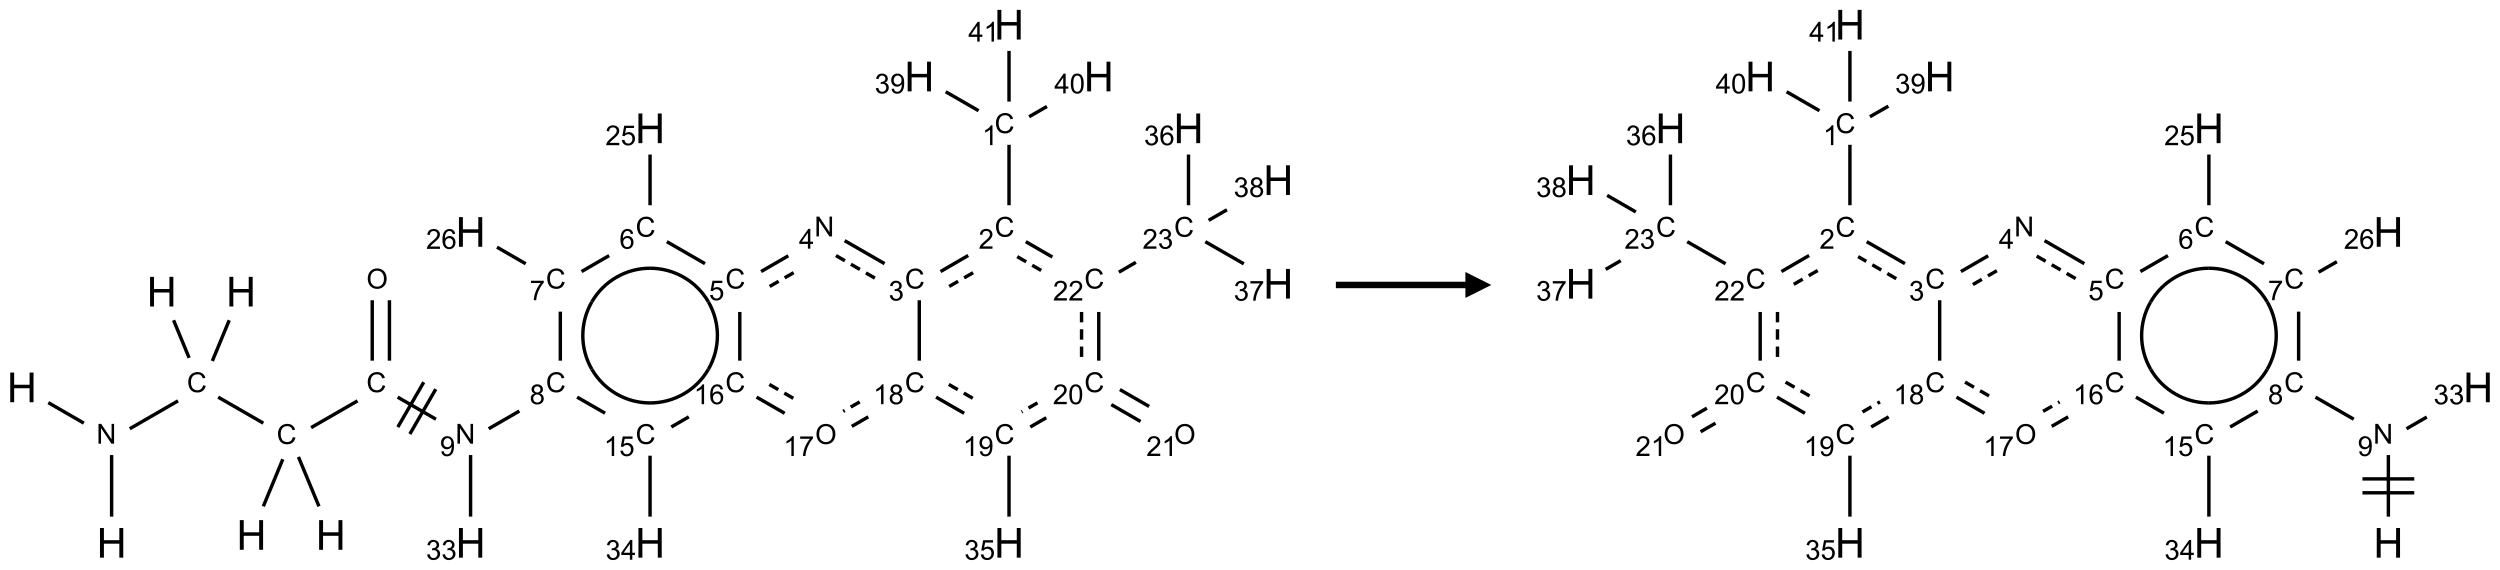 <?xml version="1.0" encoding="UTF-8"?>
<svg xmlns="http://www.w3.org/2000/svg" xmlns:xlink="http://www.w3.org/1999/xlink" width="965" height="220" viewBox="0 0 965 220">
<defs>
<g>
<g id="glyph-0-0">
<path d="M 2 0 L 2 -10 L 10 -10 L 10 0 Z M 2.25 -0.25 L 9.75 -0.25 L 9.75 -9.75 L 2.25 -9.75 Z M 2.25 -0.25 "/>
</g>
<g id="glyph-0-1">
<path d="M 1.281 0 L 1.281 -11.453 L 2.797 -11.453 L 2.797 -6.75 L 8.75 -6.75 L 8.75 -11.453 L 10.266 -11.453 L 10.266 0 L 8.75 0 L 8.75 -5.398 L 2.797 -5.398 L 2.797 0 Z M 1.281 0 "/>
</g>
<g id="glyph-1-0">
<path d="M 1.332 0 L 1.332 -6.668 L 6.668 -6.668 L 6.668 0 Z M 1.5 -0.168 L 6.5 -0.168 L 6.5 -6.5 L 1.5 -6.5 Z M 1.5 -0.168 "/>
</g>
<g id="glyph-1-1">
<path d="M 0.812 0 L 0.812 -7.637 L 1.848 -7.637 L 5.859 -1.641 L 5.859 -7.637 L 6.828 -7.637 L 6.828 0 L 5.793 0 L 1.781 -6 L 1.781 0 Z M 0.812 0 "/>
</g>
<g id="glyph-1-2">
<path d="M 6.27 -2.676 L 7.281 -2.422 C 7.07 -1.594 6.688 -0.961 6.137 -0.523 C 5.586 -0.086 4.914 0.129 4.121 0.129 C 3.297 0.129 2.629 -0.039 2.113 -0.371 C 1.598 -0.707 1.203 -1.191 0.934 -1.828 C 0.664 -2.465 0.531 -3.145 0.531 -3.875 C 0.531 -4.672 0.684 -5.363 0.988 -5.957 C 1.293 -6.547 1.723 -6.996 2.285 -7.305 C 2.844 -7.613 3.461 -7.766 4.137 -7.766 C 4.898 -7.766 5.543 -7.57 6.062 -7.184 C 6.582 -6.793 6.945 -6.246 7.152 -5.543 L 6.156 -5.309 C 5.98 -5.863 5.723 -6.266 5.387 -6.52 C 5.051 -6.773 4.625 -6.902 4.113 -6.902 C 3.527 -6.902 3.039 -6.762 2.645 -6.48 C 2.25 -6.199 1.973 -5.82 1.812 -5.348 C 1.652 -4.871 1.574 -4.383 1.574 -3.879 C 1.574 -3.23 1.668 -2.664 1.855 -2.18 C 2.047 -1.695 2.34 -1.332 2.738 -1.094 C 3.137 -0.855 3.57 -0.734 4.035 -0.734 C 4.602 -0.734 5.082 -0.898 5.473 -1.223 C 5.867 -1.551 6.133 -2.035 6.27 -2.676 Z M 6.27 -2.676 "/>
</g>
<g id="glyph-1-3">
<path d="M 0.516 -3.719 C 0.516 -4.984 0.855 -5.977 1.535 -6.695 C 2.215 -7.414 3.094 -7.77 4.172 -7.77 C 4.875 -7.77 5.512 -7.602 6.078 -7.266 C 6.645 -6.93 7.074 -6.461 7.371 -5.855 C 7.668 -5.254 7.816 -4.57 7.816 -3.809 C 7.816 -3.035 7.66 -2.34 7.348 -1.73 C 7.035 -1.117 6.594 -0.656 6.02 -0.34 C 5.449 -0.027 4.828 0.129 4.168 0.129 C 3.449 0.129 2.805 -0.043 2.238 -0.391 C 1.672 -0.738 1.246 -1.211 0.953 -1.812 C 0.66 -2.414 0.516 -3.047 0.516 -3.719 Z M 1.559 -3.703 C 1.559 -2.781 1.805 -2.059 2.301 -1.527 C 2.793 -1 3.414 -0.734 4.16 -0.734 C 4.922 -0.734 5.547 -1 6.039 -1.535 C 6.531 -2.07 6.777 -2.828 6.777 -3.812 C 6.777 -4.434 6.672 -4.977 6.461 -5.441 C 6.25 -5.902 5.945 -6.262 5.539 -6.52 C 5.133 -6.773 4.68 -6.902 4.176 -6.902 C 3.461 -6.902 2.848 -6.656 2.332 -6.164 C 1.816 -5.672 1.559 -4.852 1.559 -3.703 Z M 1.559 -3.703 "/>
</g>
<g id="glyph-1-4">
<path d="M 0.582 -1.766 L 1.484 -1.848 C 1.562 -1.426 1.707 -1.117 1.922 -0.926 C 2.137 -0.734 2.414 -0.641 2.75 -0.641 C 3.039 -0.641 3.289 -0.707 3.508 -0.84 C 3.727 -0.973 3.902 -1.148 4.043 -1.367 C 4.18 -1.586 4.297 -1.887 4.391 -2.262 C 4.484 -2.637 4.531 -3.016 4.531 -3.406 C 4.531 -3.449 4.531 -3.512 4.527 -3.594 C 4.34 -3.297 4.082 -3.055 3.758 -2.867 C 3.434 -2.68 3.082 -2.59 2.703 -2.59 C 2.07 -2.59 1.535 -2.816 1.098 -3.277 C 0.66 -3.734 0.441 -4.34 0.441 -5.09 C 0.441 -5.863 0.672 -6.484 1.129 -6.957 C 1.586 -7.43 2.156 -7.668 2.844 -7.668 C 3.34 -7.668 3.793 -7.531 4.207 -7.266 C 4.617 -7 4.93 -6.617 5.145 -6.121 C 5.355 -5.629 5.465 -4.91 5.465 -3.973 C 5.465 -2.996 5.359 -2.223 5.145 -1.645 C 4.934 -1.066 4.617 -0.625 4.199 -0.324 C 3.781 -0.02 3.293 0.129 2.73 0.129 C 2.133 0.129 1.645 -0.035 1.266 -0.367 C 0.887 -0.699 0.66 -1.164 0.582 -1.766 Z M 4.422 -5.137 C 4.422 -5.676 4.277 -6.102 3.992 -6.418 C 3.707 -6.734 3.359 -6.891 2.957 -6.891 C 2.543 -6.891 2.18 -6.719 1.871 -6.379 C 1.562 -6.039 1.406 -5.598 1.406 -5.059 C 1.406 -4.57 1.555 -4.176 1.848 -3.871 C 2.141 -3.566 2.5 -3.418 2.934 -3.418 C 3.367 -3.418 3.723 -3.57 4.004 -3.871 C 4.281 -4.176 4.422 -4.598 4.422 -5.137 Z M 4.422 -5.137 "/>
</g>
<g id="glyph-1-5">
<path d="M 1.887 -4.141 C 1.496 -4.281 1.207 -4.484 1.02 -4.75 C 0.832 -5.016 0.738 -5.328 0.738 -5.699 C 0.738 -6.254 0.938 -6.719 1.34 -7.098 C 1.738 -7.477 2.27 -7.668 2.934 -7.668 C 3.598 -7.668 4.137 -7.473 4.543 -7.086 C 4.949 -6.699 5.152 -6.227 5.152 -5.672 C 5.152 -5.316 5.059 -5.008 4.871 -4.746 C 4.688 -4.484 4.406 -4.281 4.027 -4.141 C 4.496 -3.988 4.852 -3.742 5.098 -3.402 C 5.34 -3.062 5.465 -2.656 5.465 -2.184 C 5.465 -1.531 5.234 -0.98 4.77 -0.535 C 4.309 -0.09 3.703 0.129 2.949 0.129 C 2.195 0.129 1.586 -0.094 1.125 -0.539 C 0.664 -0.984 0.434 -1.543 0.434 -2.207 C 0.434 -2.703 0.559 -3.121 0.809 -3.457 C 1.062 -3.793 1.422 -4.02 1.887 -4.141 Z M 1.699 -5.73 C 1.699 -5.367 1.812 -5.074 2.047 -4.844 C 2.281 -4.613 2.582 -4.5 2.953 -4.5 C 3.312 -4.5 3.609 -4.613 3.84 -4.84 C 4.07 -5.066 4.188 -5.348 4.188 -5.676 C 4.188 -6.02 4.07 -6.309 3.832 -6.543 C 3.594 -6.777 3.297 -6.895 2.941 -6.895 C 2.586 -6.895 2.289 -6.781 2.051 -6.551 C 1.816 -6.324 1.699 -6.047 1.699 -5.73 Z M 1.395 -2.203 C 1.395 -1.938 1.461 -1.676 1.586 -1.426 C 1.711 -1.176 1.902 -0.984 2.152 -0.848 C 2.402 -0.711 2.672 -0.641 2.957 -0.641 C 3.406 -0.641 3.777 -0.785 4.066 -1.074 C 4.359 -1.363 4.504 -1.727 4.504 -2.172 C 4.504 -2.625 4.355 -2.996 4.055 -3.293 C 3.754 -3.586 3.379 -3.734 2.926 -3.734 C 2.484 -3.734 2.121 -3.59 1.832 -3.297 C 1.543 -3.004 1.395 -2.641 1.395 -2.203 Z M 1.395 -2.203 "/>
</g>
<g id="glyph-1-6">
<path d="M 0.504 -6.637 L 0.504 -7.535 L 5.449 -7.535 L 5.449 -6.809 C 4.961 -6.289 4.48 -5.602 4.004 -4.746 C 3.527 -3.887 3.156 -3.004 2.895 -2.098 C 2.707 -1.461 2.59 -0.762 2.535 0 L 1.574 0 C 1.582 -0.602 1.703 -1.328 1.926 -2.176 C 2.152 -3.027 2.477 -3.848 2.898 -4.637 C 3.32 -5.426 3.77 -6.094 4.246 -6.637 Z M 0.504 -6.637 "/>
</g>
<g id="glyph-1-7">
<path d="M 5.371 -0.902 L 5.371 0 L 0.324 0 C 0.316 -0.227 0.352 -0.441 0.434 -0.652 C 0.562 -0.996 0.766 -1.332 1.051 -1.668 C 1.332 -2 1.742 -2.387 2.277 -2.824 C 3.105 -3.504 3.668 -4.043 3.957 -4.441 C 4.25 -4.84 4.395 -5.215 4.395 -5.566 C 4.395 -5.938 4.262 -6.254 3.996 -6.508 C 3.73 -6.762 3.387 -6.891 2.957 -6.891 C 2.508 -6.891 2.145 -6.754 1.875 -6.484 C 1.605 -6.215 1.469 -5.84 1.465 -5.359 L 0.5 -5.457 C 0.566 -6.176 0.812 -6.727 1.246 -7.102 C 1.676 -7.477 2.254 -7.668 2.98 -7.668 C 3.711 -7.668 4.293 -7.465 4.719 -7.059 C 5.145 -6.652 5.359 -6.148 5.359 -5.547 C 5.359 -5.242 5.297 -4.941 5.172 -4.645 C 5.047 -4.352 4.84 -4.039 4.551 -3.715 C 4.262 -3.387 3.777 -2.938 3.105 -2.371 C 2.543 -1.898 2.18 -1.578 2.02 -1.41 C 1.859 -1.242 1.73 -1.07 1.625 -0.902 Z M 5.371 -0.902 "/>
</g>
<g id="glyph-1-8">
<path d="M 5.309 -5.766 L 4.375 -5.691 C 4.293 -6.059 4.172 -6.328 4.02 -6.496 C 3.766 -6.762 3.453 -6.895 3.082 -6.895 C 2.785 -6.895 2.523 -6.812 2.297 -6.645 C 2 -6.43 1.77 -6.117 1.598 -5.703 C 1.43 -5.289 1.34 -4.703 1.332 -3.938 C 1.559 -4.281 1.836 -4.535 2.16 -4.703 C 2.488 -4.871 2.828 -4.953 3.188 -4.953 C 3.812 -4.953 4.344 -4.723 4.785 -4.262 C 5.223 -3.801 5.441 -3.207 5.441 -2.48 C 5.441 -2 5.34 -1.555 5.133 -1.145 C 4.926 -0.73 4.641 -0.418 4.281 -0.199 C 3.922 0.02 3.512 0.129 3.051 0.129 C 2.27 0.129 1.633 -0.156 1.141 -0.73 C 0.648 -1.305 0.402 -2.254 0.402 -3.574 C 0.402 -5.051 0.672 -6.121 1.219 -6.793 C 1.695 -7.375 2.336 -7.668 3.141 -7.668 C 3.742 -7.668 4.234 -7.5 4.617 -7.16 C 5 -6.824 5.23 -6.359 5.309 -5.766 Z M 1.48 -2.473 C 1.48 -2.152 1.547 -1.844 1.684 -1.547 C 1.82 -1.25 2.016 -1.027 2.262 -0.871 C 2.508 -0.719 2.766 -0.641 3.035 -0.641 C 3.434 -0.641 3.773 -0.801 4.059 -1.121 C 4.344 -1.441 4.484 -1.875 4.484 -2.422 C 4.484 -2.949 4.344 -3.367 4.062 -3.668 C 3.781 -3.973 3.426 -4.125 3 -4.125 C 2.578 -4.125 2.219 -3.973 1.922 -3.668 C 1.625 -3.363 1.48 -2.969 1.48 -2.473 Z M 1.48 -2.473 "/>
</g>
<g id="glyph-1-9">
<path d="M 0.441 -2 L 1.426 -2.082 C 1.5 -1.605 1.668 -1.242 1.934 -1.004 C 2.199 -0.762 2.52 -0.641 2.895 -0.641 C 3.348 -0.641 3.73 -0.812 4.043 -1.152 C 4.355 -1.492 4.512 -1.941 4.512 -2.504 C 4.512 -3.039 4.359 -3.461 4.059 -3.77 C 3.758 -4.078 3.367 -4.234 2.879 -4.234 C 2.578 -4.234 2.305 -4.164 2.062 -4.027 C 1.82 -3.891 1.629 -3.715 1.488 -3.496 L 0.609 -3.609 L 1.348 -7.531 L 5.145 -7.531 L 5.145 -6.637 L 2.098 -6.637 L 1.688 -4.582 C 2.145 -4.902 2.625 -5.062 3.129 -5.062 C 3.797 -5.062 4.359 -4.832 4.816 -4.371 C 5.277 -3.91 5.504 -3.312 5.504 -2.59 C 5.504 -1.898 5.305 -1.301 4.902 -0.797 C 4.41 -0.18 3.742 0.129 2.895 0.129 C 2.199 0.129 1.633 -0.062 1.195 -0.453 C 0.758 -0.844 0.504 -1.359 0.441 -2 Z M 0.441 -2 "/>
</g>
<g id="glyph-1-10">
<path d="M 3.449 0 L 3.449 -1.828 L 0.137 -1.828 L 0.137 -2.688 L 3.621 -7.637 L 4.387 -7.637 L 4.387 -2.688 L 5.418 -2.688 L 5.418 -1.828 L 4.387 -1.828 L 4.387 0 Z M 3.449 -2.688 L 3.449 -6.129 L 1.059 -2.688 Z M 3.449 -2.688 "/>
</g>
<g id="glyph-1-11">
<path d="M 0.449 -2.016 L 1.387 -2.141 C 1.492 -1.609 1.676 -1.227 1.934 -0.992 C 2.191 -0.758 2.508 -0.641 2.879 -0.641 C 3.32 -0.641 3.695 -0.793 3.996 -1.098 C 4.301 -1.402 4.453 -1.781 4.453 -2.234 C 4.453 -2.664 4.312 -3.02 4.031 -3.301 C 3.75 -3.578 3.391 -3.719 2.957 -3.719 C 2.781 -3.719 2.562 -3.684 2.297 -3.613 L 2.402 -4.438 C 2.465 -4.43 2.516 -4.426 2.551 -4.426 C 2.949 -4.426 3.312 -4.531 3.629 -4.738 C 3.949 -4.949 4.109 -5.27 4.109 -5.703 C 4.109 -6.047 3.992 -6.332 3.762 -6.559 C 3.527 -6.785 3.227 -6.895 2.859 -6.895 C 2.496 -6.895 2.191 -6.781 1.949 -6.551 C 1.707 -6.324 1.547 -5.98 1.48 -5.52 L 0.543 -5.688 C 0.656 -6.316 0.918 -6.805 1.324 -7.148 C 1.73 -7.492 2.234 -7.668 2.84 -7.668 C 3.254 -7.668 3.641 -7.578 3.988 -7.398 C 4.34 -7.219 4.609 -6.977 4.793 -6.668 C 4.98 -6.359 5.074 -6.031 5.074 -5.684 C 5.074 -5.352 4.984 -5.051 4.809 -4.781 C 4.629 -4.512 4.367 -4.297 4.02 -4.137 C 4.473 -4.031 4.824 -3.816 5.074 -3.488 C 5.324 -3.16 5.449 -2.75 5.449 -2.254 C 5.449 -1.59 5.203 -1.023 4.719 -0.559 C 4.234 -0.098 3.617 0.137 2.875 0.137 C 2.203 0.137 1.648 -0.062 1.207 -0.465 C 0.762 -0.863 0.512 -1.379 0.449 -2.016 Z M 0.449 -2.016 "/>
</g>
<g id="glyph-1-12">
<path d="M 3.973 0 L 3.035 0 L 3.035 -5.973 C 2.809 -5.758 2.516 -5.543 2.148 -5.328 C 1.781 -5.113 1.453 -4.953 1.16 -4.844 L 1.16 -5.75 C 1.684 -5.996 2.145 -6.297 2.535 -6.645 C 2.93 -6.996 3.207 -7.336 3.371 -7.668 L 3.973 -7.668 Z M 3.973 0 "/>
</g>
<g id="glyph-1-13">
<path d="M 0.441 -3.766 C 0.441 -4.668 0.535 -5.395 0.723 -5.945 C 0.906 -6.496 1.184 -6.922 1.551 -7.219 C 1.918 -7.516 2.375 -7.668 2.934 -7.668 C 3.344 -7.668 3.703 -7.586 4.012 -7.418 C 4.32 -7.254 4.574 -7.016 4.777 -6.707 C 4.977 -6.395 5.137 -6.016 5.25 -5.57 C 5.363 -5.125 5.422 -4.523 5.422 -3.766 C 5.422 -2.871 5.328 -2.148 5.145 -1.598 C 4.961 -1.047 4.688 -0.621 4.32 -0.32 C 3.953 -0.02 3.492 0.129 2.934 0.129 C 2.195 0.129 1.617 -0.133 1.199 -0.66 C 0.695 -1.297 0.441 -2.332 0.441 -3.766 Z M 1.406 -3.766 C 1.406 -2.512 1.555 -1.68 1.848 -1.262 C 2.141 -0.848 2.5 -0.641 2.934 -0.641 C 3.363 -0.641 3.727 -0.848 4.02 -1.266 C 4.312 -1.684 4.457 -2.516 4.457 -3.766 C 4.457 -5.023 4.312 -5.859 4.02 -6.27 C 3.727 -6.684 3.359 -6.891 2.922 -6.891 C 2.492 -6.891 2.148 -6.707 1.891 -6.344 C 1.566 -5.879 1.406 -5.02 1.406 -3.766 Z M 1.406 -3.766 "/>
</g>
</g>
</defs>
<path fill="none" stroke-width="0.033" stroke-linecap="butt" stroke-linejoin="miter" stroke="rgb(0%, 0%, 0%)" stroke-opacity="1" stroke-miterlimit="10" d="M 0.866 4.747 L 0.866 4.153 " transform="matrix(40, 0, 0, 40, 8.443, 9.535)"/>
<path fill="none" stroke-width="0.033" stroke-linecap="butt" stroke-linejoin="miter" stroke="rgb(0%, 0%, 0%)" stroke-opacity="1" stroke-miterlimit="10" d="M 0.598 3.845 L 0.255 3.647 " transform="matrix(40, 0, 0, 40, 8.443, 9.535)"/>
<path fill="none" stroke-width="0.033" stroke-linecap="butt" stroke-linejoin="miter" stroke="rgb(0%, 0%, 0%)" stroke-opacity="1" stroke-miterlimit="10" d="M 1.041 3.899 L 1.507 3.63 " transform="matrix(40, 0, 0, 40, 8.443, 9.535)"/>
<path fill="none" stroke-width="0.033" stroke-linecap="butt" stroke-linejoin="miter" stroke="rgb(0%, 0%, 0%)" stroke-opacity="1" stroke-miterlimit="10" d="M 1.838 3.245 L 2.001 2.852 " transform="matrix(40, 0, 0, 40, 8.443, 9.535)"/>
<path fill="none" stroke-width="0.033" stroke-linecap="butt" stroke-linejoin="miter" stroke="rgb(0%, 0%, 0%)" stroke-opacity="1" stroke-miterlimit="10" d="M 1.614 3.215 L 1.464 2.852 " transform="matrix(40, 0, 0, 40, 8.443, 9.535)"/>
<path fill="none" stroke-width="0.033" stroke-linecap="butt" stroke-linejoin="miter" stroke="rgb(0%, 0%, 0%)" stroke-opacity="1" stroke-miterlimit="10" d="M 1.894 3.594 L 2.33 3.845 " transform="matrix(40, 0, 0, 40, 8.443, 9.535)"/>
<path fill="none" stroke-width="0.033" stroke-linecap="butt" stroke-linejoin="miter" stroke="rgb(0%, 0%, 0%)" stroke-opacity="1" stroke-miterlimit="10" d="M 2.518 4.193 L 2.33 4.648 " transform="matrix(40, 0, 0, 40, 8.443, 9.535)"/>
<path fill="none" stroke-width="0.033" stroke-linecap="butt" stroke-linejoin="miter" stroke="rgb(0%, 0%, 0%)" stroke-opacity="1" stroke-miterlimit="10" d="M 2.669 4.171 L 2.867 4.648 " transform="matrix(40, 0, 0, 40, 8.443, 9.535)"/>
<path fill="none" stroke-width="0.033" stroke-linecap="butt" stroke-linejoin="miter" stroke="rgb(0%, 0%, 0%)" stroke-opacity="1" stroke-miterlimit="10" d="M 2.791 3.888 L 3.239 3.63 " transform="matrix(40, 0, 0, 40, 8.443, 9.535)"/>
<path fill="none" stroke-width="0.033" stroke-linecap="butt" stroke-linejoin="miter" stroke="rgb(0%, 0%, 0%)" stroke-opacity="1" stroke-miterlimit="10" d="M 3.547 3.242 L 3.547 2.659 " transform="matrix(40, 0, 0, 40, 8.443, 9.535)"/>
<path fill="none" stroke-width="0.033" stroke-linecap="butt" stroke-linejoin="miter" stroke="rgb(0%, 0%, 0%)" stroke-opacity="1" stroke-miterlimit="10" d="M 3.381 3.242 L 3.381 2.659 " transform="matrix(40, 0, 0, 40, 8.443, 9.535)"/>
<path fill="none" stroke-width="0.033" stroke-linecap="butt" stroke-linejoin="miter" stroke="rgb(0%, 0%, 0%)" stroke-opacity="1" stroke-miterlimit="10" d="M 3.626 3.594 L 3.996 3.807 " transform="matrix(40, 0, 0, 40, 8.443, 9.535)"/>
<path fill="none" stroke-width="0.033" stroke-linecap="butt" stroke-linejoin="miter" stroke="rgb(0%, 0%, 0%)" stroke-opacity="1" stroke-miterlimit="10" d="M 3.744 3.95 L 3.994 3.517 " transform="matrix(40, 0, 0, 40, 8.443, 9.535)"/>
<path fill="none" stroke-width="0.033" stroke-linecap="butt" stroke-linejoin="miter" stroke="rgb(0%, 0%, 0%)" stroke-opacity="1" stroke-miterlimit="10" d="M 3.628 3.883 L 3.878 3.45 " transform="matrix(40, 0, 0, 40, 8.443, 9.535)"/>
<path fill="none" stroke-width="0.033" stroke-linecap="butt" stroke-linejoin="miter" stroke="rgb(0%, 0%, 0%)" stroke-opacity="1" stroke-miterlimit="10" d="M 4.505 3.899 L 4.801 3.728 " transform="matrix(40, 0, 0, 40, 8.443, 9.535)"/>
<path fill="none" stroke-width="0.033" stroke-linecap="butt" stroke-linejoin="miter" stroke="rgb(0%, 0%, 0%)" stroke-opacity="1" stroke-miterlimit="10" d="M 5.196 3.242 L 5.196 2.769 " transform="matrix(40, 0, 0, 40, 8.443, 9.535)"/>
<path fill="none" stroke-width="0.033" stroke-linecap="butt" stroke-linejoin="miter" stroke="rgb(0%, 0%, 0%)" stroke-opacity="1" stroke-miterlimit="10" d="M 4.862 2.307 L 4.585 2.147 " transform="matrix(40, 0, 0, 40, 8.443, 9.535)"/>
<path fill="none" stroke-width="0.033" stroke-linecap="butt" stroke-linejoin="miter" stroke="rgb(0%, 0%, 0%)" stroke-opacity="1" stroke-miterlimit="10" d="M 5.401 2.382 L 5.667 2.228 " transform="matrix(40, 0, 0, 40, 8.443, 9.535)"/>
<path fill="none" stroke-width="0.033" stroke-linecap="butt" stroke-linejoin="miter" stroke="rgb(0%, 0%, 0%)" stroke-opacity="1" stroke-miterlimit="10" d="M 6.062 1.742 L 6.062 1.253 " transform="matrix(40, 0, 0, 40, 8.443, 9.535)"/>
<path fill="none" stroke-width="0.033" stroke-linecap="butt" stroke-linejoin="miter" stroke="rgb(0%, 0%, 0%)" stroke-opacity="1" stroke-miterlimit="10" d="M 6.224 2.094 L 6.592 2.306 " transform="matrix(40, 0, 0, 40, 8.443, 9.535)"/>
<path fill="none" stroke-width="0.033" stroke-linecap="butt" stroke-linejoin="miter" stroke="rgb(0%, 0%, 0%)" stroke-opacity="1" stroke-miterlimit="10" d="M 7.133 2.382 L 7.396 2.23 " transform="matrix(40, 0, 0, 40, 8.443, 9.535)"/>
<path fill="none" stroke-width="0.033" stroke-linecap="butt" stroke-linejoin="miter" stroke="rgb(0%, 0%, 0%)" stroke-opacity="1" stroke-dasharray="0.1 0.067" stroke-dashoffset="0.167" stroke-miterlimit="10" d="M 7.216 2.526 L 7.48 2.374 " transform="matrix(40, 0, 0, 40, 8.443, 9.535)"/>
<path fill="none" stroke-width="0.033" stroke-linecap="butt" stroke-linejoin="miter" stroke="rgb(0%, 0%, 0%)" stroke-opacity="1" stroke-miterlimit="10" d="M 7.94 2.084 L 8.325 2.306 " transform="matrix(40, 0, 0, 40, 8.443, 9.535)"/>
<path fill="none" stroke-width="0.033" stroke-linecap="butt" stroke-linejoin="miter" stroke="rgb(0%, 0%, 0%)" stroke-opacity="1" stroke-dasharray="0.1 0.067" stroke-dashoffset="0.167" stroke-miterlimit="10" d="M 7.856 2.228 L 8.241 2.451 " transform="matrix(40, 0, 0, 40, 8.443, 9.535)"/>
<path fill="none" stroke-width="0.033" stroke-linecap="butt" stroke-linejoin="miter" stroke="rgb(0%, 0%, 0%)" stroke-opacity="1" stroke-miterlimit="10" d="M 8.865 2.382 L 9.132 2.227 " transform="matrix(40, 0, 0, 40, 8.443, 9.535)"/>
<path fill="none" stroke-width="0.033" stroke-linecap="butt" stroke-linejoin="miter" stroke="rgb(0%, 0%, 0%)" stroke-opacity="1" stroke-dasharray="0.1 0.067" stroke-dashoffset="0.167" stroke-miterlimit="10" d="M 8.948 2.526 L 9.216 2.372 " transform="matrix(40, 0, 0, 40, 8.443, 9.535)"/>
<path fill="none" stroke-width="0.033" stroke-linecap="butt" stroke-linejoin="miter" stroke="rgb(0%, 0%, 0%)" stroke-opacity="1" stroke-miterlimit="10" d="M 9.526 1.742 L 9.526 1.159 " transform="matrix(40, 0, 0, 40, 8.443, 9.535)"/>
<path fill="none" stroke-width="0.033" stroke-linecap="butt" stroke-linejoin="miter" stroke="rgb(0%, 0%, 0%)" stroke-opacity="1" stroke-miterlimit="10" d="M 9.232 0.83 L 8.915 0.647 " transform="matrix(40, 0, 0, 40, 8.443, 9.535)"/>
<path fill="none" stroke-width="0.033" stroke-linecap="butt" stroke-linejoin="miter" stroke="rgb(0%, 0%, 0%)" stroke-opacity="1" stroke-miterlimit="10" d="M 9.72 0.888 L 9.892 0.789 " transform="matrix(40, 0, 0, 40, 8.443, 9.535)"/>
<path fill="none" stroke-width="0.033" stroke-linecap="butt" stroke-linejoin="miter" stroke="rgb(0%, 0%, 0%)" stroke-opacity="1" stroke-miterlimit="10" d="M 9.526 0.742 L 9.526 0.253 " transform="matrix(40, 0, 0, 40, 8.443, 9.535)"/>
<path fill="none" stroke-width="0.033" stroke-linecap="butt" stroke-linejoin="miter" stroke="rgb(0%, 0%, 0%)" stroke-opacity="1" stroke-miterlimit="10" d="M 9.688 2.094 L 9.944 2.242 " transform="matrix(40, 0, 0, 40, 8.443, 9.535)"/>
<path fill="none" stroke-width="0.033" stroke-linecap="butt" stroke-linejoin="miter" stroke="rgb(0%, 0%, 0%)" stroke-opacity="1" stroke-dasharray="0.1 0.067" stroke-dashoffset="0.167" stroke-miterlimit="10" d="M 9.605 2.238 L 9.861 2.386 " transform="matrix(40, 0, 0, 40, 8.443, 9.535)"/>
<path fill="none" stroke-width="0.033" stroke-linecap="butt" stroke-linejoin="miter" stroke="rgb(0%, 0%, 0%)" stroke-opacity="1" stroke-miterlimit="10" d="M 10.586 2.388 L 10.75 2.293 " transform="matrix(40, 0, 0, 40, 8.443, 9.535)"/>
<path fill="none" stroke-width="0.033" stroke-linecap="butt" stroke-linejoin="miter" stroke="rgb(0%, 0%, 0%)" stroke-opacity="1" stroke-miterlimit="10" d="M 11.258 1.742 L 11.258 1.253 " transform="matrix(40, 0, 0, 40, 8.443, 9.535)"/>
<path fill="none" stroke-width="0.033" stroke-linecap="butt" stroke-linejoin="miter" stroke="rgb(0%, 0%, 0%)" stroke-opacity="1" stroke-miterlimit="10" d="M 11.42 2.094 L 11.792 2.308 " transform="matrix(40, 0, 0, 40, 8.443, 9.535)"/>
<path fill="none" stroke-width="0.033" stroke-linecap="butt" stroke-linejoin="miter" stroke="rgb(0%, 0%, 0%)" stroke-opacity="1" stroke-miterlimit="10" d="M 11.452 1.888 L 11.629 1.786 " transform="matrix(40, 0, 0, 40, 8.443, 9.535)"/>
<path fill="none" stroke-width="0.033" stroke-linecap="butt" stroke-linejoin="miter" stroke="rgb(0%, 0%, 0%)" stroke-opacity="1" stroke-miterlimit="10" d="M 10.392 2.772 L 10.392 3.242 " transform="matrix(40, 0, 0, 40, 8.443, 9.535)"/>
<path fill="none" stroke-width="0.033" stroke-linecap="butt" stroke-linejoin="miter" stroke="rgb(0%, 0%, 0%)" stroke-opacity="1" stroke-dasharray="0.1 0.067" stroke-dashoffset="0.167" stroke-miterlimit="10" d="M 10.226 2.772 L 10.226 3.242 " transform="matrix(40, 0, 0, 40, 8.443, 9.535)"/>
<path fill="none" stroke-width="0.033" stroke-linecap="butt" stroke-linejoin="miter" stroke="rgb(0%, 0%, 0%)" stroke-opacity="1" stroke-miterlimit="10" d="M 10.513 3.666 L 10.795 3.829 " transform="matrix(40, 0, 0, 40, 8.443, 9.535)"/>
<path fill="none" stroke-width="0.033" stroke-linecap="butt" stroke-linejoin="miter" stroke="rgb(0%, 0%, 0%)" stroke-opacity="1" stroke-miterlimit="10" d="M 10.596 3.521 L 10.878 3.684 " transform="matrix(40, 0, 0, 40, 8.443, 9.535)"/>
<path fill="none" stroke-width="0.033" stroke-linecap="butt" stroke-linejoin="miter" stroke="rgb(0%, 0%, 0%)" stroke-opacity="1" stroke-miterlimit="10" d="M 9.885 3.793 L 9.731 3.882 " transform="matrix(40, 0, 0, 40, 8.443, 9.535)"/>
<path fill="none" stroke-width="0.033" stroke-linecap="butt" stroke-linejoin="miter" stroke="rgb(0%, 0%, 0%)" stroke-opacity="1" stroke-dasharray="0.1 0.067" stroke-dashoffset="0.167" stroke-miterlimit="10" d="M 9.801 3.649 L 9.648 3.737 " transform="matrix(40, 0, 0, 40, 8.443, 9.535)"/>
<path fill="none" stroke-width="0.033" stroke-linecap="butt" stroke-linejoin="miter" stroke="rgb(0%, 0%, 0%)" stroke-opacity="1" stroke-miterlimit="10" d="M 9.526 4.159 L 9.526 4.747 " transform="matrix(40, 0, 0, 40, 8.443, 9.535)"/>
<path fill="none" stroke-width="0.033" stroke-linecap="butt" stroke-linejoin="miter" stroke="rgb(0%, 0%, 0%)" stroke-opacity="1" stroke-miterlimit="10" d="M 9.093 3.75 L 8.822 3.594 " transform="matrix(40, 0, 0, 40, 8.443, 9.535)"/>
<path fill="none" stroke-width="0.033" stroke-linecap="butt" stroke-linejoin="miter" stroke="rgb(0%, 0%, 0%)" stroke-opacity="1" stroke-dasharray="0.1 0.067" stroke-dashoffset="0.167" stroke-miterlimit="10" d="M 9.176 3.605 L 8.906 3.449 " transform="matrix(40, 0, 0, 40, 8.443, 9.535)"/>
<path fill="none" stroke-width="0.033" stroke-linecap="butt" stroke-linejoin="miter" stroke="rgb(0%, 0%, 0%)" stroke-opacity="1" stroke-miterlimit="10" d="M 8.66 3.242 L 8.66 2.659 " transform="matrix(40, 0, 0, 40, 8.443, 9.535)"/>
<path fill="none" stroke-width="0.033" stroke-linecap="butt" stroke-linejoin="miter" stroke="rgb(0%, 0%, 0%)" stroke-opacity="1" stroke-miterlimit="10" d="M 8.168 3.784 L 8.009 3.876 " transform="matrix(40, 0, 0, 40, 8.443, 9.535)"/>
<path fill="none" stroke-width="0.033" stroke-linecap="butt" stroke-linejoin="miter" stroke="rgb(0%, 0%, 0%)" stroke-opacity="1" stroke-dasharray="0.1 0.067" stroke-dashoffset="0.167" stroke-miterlimit="10" d="M 8.085 3.64 L 7.926 3.731 " transform="matrix(40, 0, 0, 40, 8.443, 9.535)"/>
<path fill="none" stroke-width="0.033" stroke-linecap="butt" stroke-linejoin="miter" stroke="rgb(0%, 0%, 0%)" stroke-opacity="1" stroke-miterlimit="10" d="M 7.361 3.75 L 7.09 3.594 " transform="matrix(40, 0, 0, 40, 8.443, 9.535)"/>
<path fill="none" stroke-width="0.033" stroke-linecap="butt" stroke-linejoin="miter" stroke="rgb(0%, 0%, 0%)" stroke-opacity="1" stroke-dasharray="0.1 0.067" stroke-dashoffset="0.167" stroke-miterlimit="10" d="M 7.444 3.605 L 7.174 3.449 " transform="matrix(40, 0, 0, 40, 8.443, 9.535)"/>
<path fill="none" stroke-width="0.033" stroke-linecap="butt" stroke-linejoin="miter" stroke="rgb(0%, 0%, 0%)" stroke-opacity="1" stroke-miterlimit="10" d="M 6.928 3.242 L 6.928 2.772 " transform="matrix(40, 0, 0, 40, 8.443, 9.535)"/>
<path fill="none" stroke-width="0.033" stroke-linecap="butt" stroke-linejoin="miter" stroke="rgb(0%, 0%, 0%)" stroke-opacity="1" stroke-miterlimit="10" d="M 6.436 3.784 L 6.267 3.882 " transform="matrix(40, 0, 0, 40, 8.443, 9.535)"/>
<path fill="none" stroke-width="0.033" stroke-linecap="butt" stroke-linejoin="miter" stroke="rgb(0%, 0%, 0%)" stroke-opacity="1" stroke-miterlimit="10" d="M 5.628 3.749 L 5.358 3.594 " transform="matrix(40, 0, 0, 40, 8.443, 9.535)"/>
<path fill="none" stroke-width="0.033" stroke-linecap="butt" stroke-linejoin="miter" stroke="rgb(0%, 0%, 0%)" stroke-opacity="1" stroke-miterlimit="10" d="M 6.062 4.159 L 6.062 4.747 " transform="matrix(40, 0, 0, 40, 8.443, 9.535)"/>
<path fill="none" stroke-width="0.033" stroke-linecap="butt" stroke-linejoin="miter" stroke="rgb(0%, 0%, 0%)" stroke-opacity="1" stroke-miterlimit="10" d="M 4.33 4.153 L 4.33 4.747 " transform="matrix(40, 0, 0, 40, 8.443, 9.535)"/>
<path fill="none" stroke-width="0.033" stroke-linecap="butt" stroke-linejoin="miter" stroke="rgb(0%, 0%, 0%)" stroke-opacity="1" stroke-miterlimit="10" d="M 5.5 3.325 C 5.384 3.124 5.384 2.876 5.5 2.675 " transform="matrix(40, 0, 0, 40, 8.443, 9.535)"/>
<path fill="none" stroke-width="0.033" stroke-linecap="butt" stroke-linejoin="miter" stroke="rgb(0%, 0%, 0%)" stroke-opacity="1" stroke-miterlimit="10" d="M 6.062 3.65 C 5.83 3.65 5.616 3.526 5.5 3.325 " transform="matrix(40, 0, 0, 40, 8.443, 9.535)"/>
<path fill="none" stroke-width="0.033" stroke-linecap="butt" stroke-linejoin="miter" stroke="rgb(0%, 0%, 0%)" stroke-opacity="1" stroke-miterlimit="10" d="M 6.625 3.325 C 6.509 3.526 6.294 3.65 6.062 3.65 " transform="matrix(40, 0, 0, 40, 8.443, 9.535)"/>
<path fill="none" stroke-width="0.033" stroke-linecap="butt" stroke-linejoin="miter" stroke="rgb(0%, 0%, 0%)" stroke-opacity="1" stroke-miterlimit="10" d="M 6.625 2.675 C 6.741 2.876 6.741 3.124 6.625 3.325 " transform="matrix(40, 0, 0, 40, 8.443, 9.535)"/>
<path fill="none" stroke-width="0.033" stroke-linecap="butt" stroke-linejoin="miter" stroke="rgb(0%, 0%, 0%)" stroke-opacity="1" stroke-miterlimit="10" d="M 6.062 2.35 C 6.294 2.35 6.509 2.474 6.625 2.675 " transform="matrix(40, 0, 0, 40, 8.443, 9.535)"/>
<path fill="none" stroke-width="0.033" stroke-linecap="butt" stroke-linejoin="miter" stroke="rgb(0%, 0%, 0%)" stroke-opacity="1" stroke-miterlimit="10" d="M 5.5 2.675 C 5.616 2.474 5.83 2.35 6.062 2.35 " transform="matrix(40, 0, 0, 40, 8.443, 9.535)"/>
<g fill="rgb(0%, 0%, 0%)" fill-opacity="1">
<use xlink:href="#glyph-0-1" x="37.312" y="215.262"/>
</g>
<g fill="rgb(0%, 0%, 0%)" fill-opacity="1">
<use xlink:href="#glyph-1-1" x="37.211" y="171.246"/>
</g>
<g fill="rgb(0%, 0%, 0%)" fill-opacity="1">
<use xlink:href="#glyph-0-1" x="2.672" y="155.262"/>
</g>
<g fill="rgb(0%, 0%, 0%)" fill-opacity="1">
<use xlink:href="#glyph-1-2" x="72.133" y="151.379"/>
</g>
<g fill="rgb(0%, 0%, 0%)" fill-opacity="1">
<use xlink:href="#glyph-0-1" x="87.262" y="118.309"/>
</g>
<g fill="rgb(0%, 0%, 0%)" fill-opacity="1">
<use xlink:href="#glyph-0-1" x="56.645" y="118.309"/>
</g>
<g fill="rgb(0%, 0%, 0%)" fill-opacity="1">
<use xlink:href="#glyph-1-2" x="106.773" y="171.379"/>
</g>
<g fill="rgb(0%, 0%, 0%)" fill-opacity="1">
<use xlink:href="#glyph-0-1" x="91.285" y="212.219"/>
</g>
<g fill="rgb(0%, 0%, 0%)" fill-opacity="1">
<use xlink:href="#glyph-0-1" x="121.902" y="212.219"/>
</g>
<g fill="rgb(0%, 0%, 0%)" fill-opacity="1">
<use xlink:href="#glyph-1-2" x="141.414" y="151.379"/>
</g>
<g fill="rgb(0%, 0%, 0%)" fill-opacity="1">
<use xlink:href="#glyph-1-3" x="141.43" y="111.383"/>
</g>
<g fill="rgb(0%, 0%, 0%)" fill-opacity="1">
<use xlink:href="#glyph-1-1" x="175.773" y="171.246"/>
</g>
<g fill="rgb(0%, 0%, 0%)" fill-opacity="1">
<use xlink:href="#glyph-1-4" x="169.789" y="176.016"/>
</g>
<g fill="rgb(0%, 0%, 0%)" fill-opacity="1">
<use xlink:href="#glyph-1-2" x="210.695" y="151.379"/>
</g>
<g fill="rgb(0%, 0%, 0%)" fill-opacity="1">
<use xlink:href="#glyph-1-5" x="204.43" y="156.016"/>
</g>
<g fill="rgb(0%, 0%, 0%)" fill-opacity="1">
<use xlink:href="#glyph-1-2" x="210.695" y="111.379"/>
</g>
<g fill="rgb(0%, 0%, 0%)" fill-opacity="1">
<use xlink:href="#glyph-1-6" x="204.445" y="115.887"/>
</g>
<g fill="rgb(0%, 0%, 0%)" fill-opacity="1">
<use xlink:href="#glyph-0-1" x="175.875" y="95.262"/>
</g>
<g fill="rgb(0%, 0%, 0%)" fill-opacity="1">
<use xlink:href="#glyph-1-7" x="164.449" y="96.055"/>
<use xlink:href="#glyph-1-8" x="170.382" y="96.055"/>
</g>
<g fill="rgb(0%, 0%, 0%)" fill-opacity="1">
<use xlink:href="#glyph-1-2" x="245.336" y="91.379"/>
</g>
<g fill="rgb(0%, 0%, 0%)" fill-opacity="1">
<use xlink:href="#glyph-1-8" x="239.09" y="96.016"/>
</g>
<g fill="rgb(0%, 0%, 0%)" fill-opacity="1">
<use xlink:href="#glyph-0-1" x="245.156" y="55.262"/>
</g>
<g fill="rgb(0%, 0%, 0%)" fill-opacity="1">
<use xlink:href="#glyph-1-7" x="233.668" y="56.055"/>
<use xlink:href="#glyph-1-9" x="239.6" y="56.055"/>
</g>
<g fill="rgb(0%, 0%, 0%)" fill-opacity="1">
<use xlink:href="#glyph-1-2" x="279.98" y="111.379"/>
</g>
<g fill="rgb(0%, 0%, 0%)" fill-opacity="1">
<use xlink:href="#glyph-1-9" x="273.668" y="115.883"/>
</g>
<g fill="rgb(0%, 0%, 0%)" fill-opacity="1">
<use xlink:href="#glyph-1-1" x="314.34" y="91.246"/>
</g>
<g fill="rgb(0%, 0%, 0%)" fill-opacity="1">
<use xlink:href="#glyph-1-10" x="308.398" y="95.984"/>
</g>
<g fill="rgb(0%, 0%, 0%)" fill-opacity="1">
<use xlink:href="#glyph-1-2" x="349.262" y="111.379"/>
</g>
<g fill="rgb(0%, 0%, 0%)" fill-opacity="1">
<use xlink:href="#glyph-1-11" x="343.008" y="116.016"/>
</g>
<g fill="rgb(0%, 0%, 0%)" fill-opacity="1">
<use xlink:href="#glyph-1-2" x="383.902" y="91.379"/>
</g>
<g fill="rgb(0%, 0%, 0%)" fill-opacity="1">
<use xlink:href="#glyph-1-7" x="377.73" y="96.016"/>
</g>
<g fill="rgb(0%, 0%, 0%)" fill-opacity="1">
<use xlink:href="#glyph-1-2" x="383.902" y="51.379"/>
</g>
<g fill="rgb(0%, 0%, 0%)" fill-opacity="1">
<use xlink:href="#glyph-1-12" x="379.125" y="56.016"/>
</g>
<g fill="rgb(0%, 0%, 0%)" fill-opacity="1">
<use xlink:href="#glyph-0-1" x="349.082" y="35.262"/>
</g>
<g fill="rgb(0%, 0%, 0%)" fill-opacity="1">
<use xlink:href="#glyph-1-11" x="337.633" y="36.055"/>
<use xlink:href="#glyph-1-4" x="343.565" y="36.055"/>
</g>
<g fill="rgb(0%, 0%, 0%)" fill-opacity="1">
<use xlink:href="#glyph-0-1" x="418.363" y="35.262"/>
</g>
<g fill="rgb(0%, 0%, 0%)" fill-opacity="1">
<use xlink:href="#glyph-1-10" x="406.957" y="36.055"/>
<use xlink:href="#glyph-1-13" x="412.889" y="36.055"/>
</g>
<g fill="rgb(0%, 0%, 0%)" fill-opacity="1">
<use xlink:href="#glyph-0-1" x="383.723" y="15.262"/>
</g>
<g fill="rgb(0%, 0%, 0%)" fill-opacity="1">
<use xlink:href="#glyph-1-10" x="373.762" y="16.055"/>
<use xlink:href="#glyph-1-12" x="379.694" y="16.055"/>
</g>
<g fill="rgb(0%, 0%, 0%)" fill-opacity="1">
<use xlink:href="#glyph-1-2" x="418.543" y="111.379"/>
</g>
<g fill="rgb(0%, 0%, 0%)" fill-opacity="1">
<use xlink:href="#glyph-1-7" x="406.438" y="116.016"/>
<use xlink:href="#glyph-1-7" x="412.37" y="116.016"/>
</g>
<g fill="rgb(0%, 0%, 0%)" fill-opacity="1">
<use xlink:href="#glyph-1-2" x="453.184" y="91.379"/>
</g>
<g fill="rgb(0%, 0%, 0%)" fill-opacity="1">
<use xlink:href="#glyph-1-7" x="441" y="96.016"/>
<use xlink:href="#glyph-1-11" x="446.932" y="96.016"/>
</g>
<g fill="rgb(0%, 0%, 0%)" fill-opacity="1">
<use xlink:href="#glyph-0-1" x="453.004" y="55.262"/>
</g>
<g fill="rgb(0%, 0%, 0%)" fill-opacity="1">
<use xlink:href="#glyph-1-11" x="441.574" y="56.055"/>
<use xlink:href="#glyph-1-8" x="447.507" y="56.055"/>
</g>
<g fill="rgb(0%, 0%, 0%)" fill-opacity="1">
<use xlink:href="#glyph-0-1" x="487.645" y="115.262"/>
</g>
<g fill="rgb(0%, 0%, 0%)" fill-opacity="1">
<use xlink:href="#glyph-1-11" x="476.211" y="116.055"/>
<use xlink:href="#glyph-1-6" x="482.143" y="116.055"/>
</g>
<g fill="rgb(0%, 0%, 0%)" fill-opacity="1">
<use xlink:href="#glyph-0-1" x="487.645" y="75.262"/>
</g>
<g fill="rgb(0%, 0%, 0%)" fill-opacity="1">
<use xlink:href="#glyph-1-11" x="476.195" y="76.055"/>
<use xlink:href="#glyph-1-5" x="482.128" y="76.055"/>
</g>
<g fill="rgb(0%, 0%, 0%)" fill-opacity="1">
<use xlink:href="#glyph-1-2" x="418.543" y="151.379"/>
</g>
<g fill="rgb(0%, 0%, 0%)" fill-opacity="1">
<use xlink:href="#glyph-1-7" x="406.387" y="156.016"/>
<use xlink:href="#glyph-1-13" x="412.319" y="156.016"/>
</g>
<g fill="rgb(0%, 0%, 0%)" fill-opacity="1">
<use xlink:href="#glyph-1-3" x="453.199" y="171.383"/>
</g>
<g fill="rgb(0%, 0%, 0%)" fill-opacity="1">
<use xlink:href="#glyph-1-7" x="442.477" y="176.016"/>
<use xlink:href="#glyph-1-12" x="448.409" y="176.016"/>
</g>
<g fill="rgb(0%, 0%, 0%)" fill-opacity="1">
<use xlink:href="#glyph-1-2" x="383.902" y="171.379"/>
</g>
<g fill="rgb(0%, 0%, 0%)" fill-opacity="1">
<use xlink:href="#glyph-1-12" x="371.703" y="176.016"/>
<use xlink:href="#glyph-1-4" x="377.635" y="176.016"/>
</g>
<g fill="rgb(0%, 0%, 0%)" fill-opacity="1">
<use xlink:href="#glyph-0-1" x="383.723" y="215.262"/>
</g>
<g fill="rgb(0%, 0%, 0%)" fill-opacity="1">
<use xlink:href="#glyph-1-11" x="372.23" y="216.055"/>
<use xlink:href="#glyph-1-9" x="378.163" y="216.055"/>
</g>
<g fill="rgb(0%, 0%, 0%)" fill-opacity="1">
<use xlink:href="#glyph-1-2" x="349.262" y="151.379"/>
</g>
<g fill="rgb(0%, 0%, 0%)" fill-opacity="1">
<use xlink:href="#glyph-1-12" x="337.059" y="156.016"/>
<use xlink:href="#glyph-1-5" x="342.991" y="156.016"/>
</g>
<g fill="rgb(0%, 0%, 0%)" fill-opacity="1">
<use xlink:href="#glyph-1-3" x="314.637" y="171.383"/>
</g>
<g fill="rgb(0%, 0%, 0%)" fill-opacity="1">
<use xlink:href="#glyph-1-12" x="302.434" y="176.016"/>
<use xlink:href="#glyph-1-6" x="308.366" y="176.016"/>
</g>
<g fill="rgb(0%, 0%, 0%)" fill-opacity="1">
<use xlink:href="#glyph-1-2" x="279.98" y="151.379"/>
</g>
<g fill="rgb(0%, 0%, 0%)" fill-opacity="1">
<use xlink:href="#glyph-1-12" x="267.801" y="156.016"/>
<use xlink:href="#glyph-1-8" x="273.733" y="156.016"/>
</g>
<g fill="rgb(0%, 0%, 0%)" fill-opacity="1">
<use xlink:href="#glyph-1-2" x="245.336" y="171.379"/>
</g>
<g fill="rgb(0%, 0%, 0%)" fill-opacity="1">
<use xlink:href="#glyph-1-12" x="233.094" y="176.016"/>
<use xlink:href="#glyph-1-9" x="239.026" y="176.016"/>
</g>
<g fill="rgb(0%, 0%, 0%)" fill-opacity="1">
<use xlink:href="#glyph-0-1" x="245.156" y="215.262"/>
</g>
<g fill="rgb(0%, 0%, 0%)" fill-opacity="1">
<use xlink:href="#glyph-1-11" x="233.754" y="216.055"/>
<use xlink:href="#glyph-1-10" x="239.686" y="216.055"/>
</g>
<g fill="rgb(0%, 0%, 0%)" fill-opacity="1">
<use xlink:href="#glyph-0-1" x="175.875" y="215.262"/>
</g>
<g fill="rgb(0%, 0%, 0%)" fill-opacity="1">
<use xlink:href="#glyph-1-11" x="164.441" y="216.055"/>
<use xlink:href="#glyph-1-11" x="170.374" y="216.055"/>
</g>
<path fill-rule="nonzero" fill="rgb(0%, 0%, 0%)" fill-opacity="1" d="M 515.645 111.25 L 565.645 111.25 L 565.645 115 L 575.645 110 L 565.645 105 L 565.645 108.75 L 515.645 108.75 "/>
<path fill="none" stroke-width="0.033" stroke-linecap="butt" stroke-linejoin="miter" stroke="rgb(0%, 0%, 0%)" stroke-opacity="1" stroke-miterlimit="10" d="M 7.794 4.747 L 7.794 4.153 " transform="matrix(40, 0, 0, 40, 610.15, 9.535)"/>
<path fill="none" stroke-width="0.033" stroke-linecap="butt" stroke-linejoin="miter" stroke="rgb(0%, 0%, 0%)" stroke-opacity="1" stroke-miterlimit="10" d="M 8.044 4.383 L 7.544 4.383 " transform="matrix(40, 0, 0, 40, 610.15, 9.535)"/>
<path fill="none" stroke-width="0.033" stroke-linecap="butt" stroke-linejoin="miter" stroke="rgb(0%, 0%, 0%)" stroke-opacity="1" stroke-miterlimit="10" d="M 8.044 4.517 L 7.544 4.517 " transform="matrix(40, 0, 0, 40, 610.15, 9.535)"/>
<path fill="none" stroke-width="0.033" stroke-linecap="butt" stroke-linejoin="miter" stroke="rgb(0%, 0%, 0%)" stroke-opacity="1" stroke-miterlimit="10" d="M 7.46 3.807 L 7.09 3.594 " transform="matrix(40, 0, 0, 40, 610.15, 9.535)"/>
<path fill="none" stroke-width="0.033" stroke-linecap="butt" stroke-linejoin="miter" stroke="rgb(0%, 0%, 0%)" stroke-opacity="1" stroke-miterlimit="10" d="M 6.928 3.242 L 6.928 2.769 " transform="matrix(40, 0, 0, 40, 610.15, 9.535)"/>
<path fill="none" stroke-width="0.033" stroke-linecap="butt" stroke-linejoin="miter" stroke="rgb(0%, 0%, 0%)" stroke-opacity="1" stroke-miterlimit="10" d="M 7.121 2.388 L 7.297 2.287 " transform="matrix(40, 0, 0, 40, 610.15, 9.535)"/>
<path fill="none" stroke-width="0.033" stroke-linecap="butt" stroke-linejoin="miter" stroke="rgb(0%, 0%, 0%)" stroke-opacity="1" stroke-miterlimit="10" d="M 6.594 2.307 L 6.224 2.094 " transform="matrix(40, 0, 0, 40, 610.15, 9.535)"/>
<path fill="none" stroke-width="0.033" stroke-linecap="butt" stroke-linejoin="miter" stroke="rgb(0%, 0%, 0%)" stroke-opacity="1" stroke-miterlimit="10" d="M 6.062 1.742 L 6.062 1.253 " transform="matrix(40, 0, 0, 40, 610.15, 9.535)"/>
<path fill="none" stroke-width="0.033" stroke-linecap="butt" stroke-linejoin="miter" stroke="rgb(0%, 0%, 0%)" stroke-opacity="1" stroke-miterlimit="10" d="M 5.667 2.228 L 5.401 2.382 " transform="matrix(40, 0, 0, 40, 610.15, 9.535)"/>
<path fill="none" stroke-width="0.033" stroke-linecap="butt" stroke-linejoin="miter" stroke="rgb(0%, 0%, 0%)" stroke-opacity="1" stroke-miterlimit="10" d="M 4.86 2.306 L 4.476 2.084 " transform="matrix(40, 0, 0, 40, 610.15, 9.535)"/>
<path fill="none" stroke-width="0.033" stroke-linecap="butt" stroke-linejoin="miter" stroke="rgb(0%, 0%, 0%)" stroke-opacity="1" stroke-dasharray="0.1 0.067" stroke-dashoffset="0.167" stroke-miterlimit="10" d="M 4.776 2.45 L 4.392 2.228 " transform="matrix(40, 0, 0, 40, 610.15, 9.535)"/>
<path fill="none" stroke-width="0.033" stroke-linecap="butt" stroke-linejoin="miter" stroke="rgb(0%, 0%, 0%)" stroke-opacity="1" stroke-miterlimit="10" d="M 3.932 2.23 L 3.669 2.382 " transform="matrix(40, 0, 0, 40, 610.15, 9.535)"/>
<path fill="none" stroke-width="0.033" stroke-linecap="butt" stroke-linejoin="miter" stroke="rgb(0%, 0%, 0%)" stroke-opacity="1" stroke-dasharray="0.1 0.067" stroke-dashoffset="0.167" stroke-miterlimit="10" d="M 4.016 2.374 L 3.752 2.526 " transform="matrix(40, 0, 0, 40, 610.15, 9.535)"/>
<path fill="none" stroke-width="0.033" stroke-linecap="butt" stroke-linejoin="miter" stroke="rgb(0%, 0%, 0%)" stroke-opacity="1" stroke-miterlimit="10" d="M 3.129 2.306 L 2.76 2.094 " transform="matrix(40, 0, 0, 40, 610.15, 9.535)"/>
<path fill="none" stroke-width="0.033" stroke-linecap="butt" stroke-linejoin="miter" stroke="rgb(0%, 0%, 0%)" stroke-opacity="1" stroke-dasharray="0.1 0.067" stroke-dashoffset="0.167" stroke-miterlimit="10" d="M 3.045 2.451 L 2.677 2.238 " transform="matrix(40, 0, 0, 40, 610.15, 9.535)"/>
<path fill="none" stroke-width="0.033" stroke-linecap="butt" stroke-linejoin="miter" stroke="rgb(0%, 0%, 0%)" stroke-opacity="1" stroke-miterlimit="10" d="M 2.598 1.742 L 2.598 1.159 " transform="matrix(40, 0, 0, 40, 610.15, 9.535)"/>
<path fill="none" stroke-width="0.033" stroke-linecap="butt" stroke-linejoin="miter" stroke="rgb(0%, 0%, 0%)" stroke-opacity="1" stroke-miterlimit="10" d="M 2.791 0.888 L 2.969 0.786 " transform="matrix(40, 0, 0, 40, 610.15, 9.535)"/>
<path fill="none" stroke-width="0.033" stroke-linecap="butt" stroke-linejoin="miter" stroke="rgb(0%, 0%, 0%)" stroke-opacity="1" stroke-miterlimit="10" d="M 2.304 0.83 L 1.987 0.647 " transform="matrix(40, 0, 0, 40, 610.15, 9.535)"/>
<path fill="none" stroke-width="0.033" stroke-linecap="butt" stroke-linejoin="miter" stroke="rgb(0%, 0%, 0%)" stroke-opacity="1" stroke-miterlimit="10" d="M 2.598 0.742 L 2.598 0.253 " transform="matrix(40, 0, 0, 40, 610.15, 9.535)"/>
<path fill="none" stroke-width="0.033" stroke-linecap="butt" stroke-linejoin="miter" stroke="rgb(0%, 0%, 0%)" stroke-opacity="1" stroke-miterlimit="10" d="M 2.204 2.227 L 1.937 2.382 " transform="matrix(40, 0, 0, 40, 610.15, 9.535)"/>
<path fill="none" stroke-width="0.033" stroke-linecap="butt" stroke-linejoin="miter" stroke="rgb(0%, 0%, 0%)" stroke-opacity="1" stroke-dasharray="0.1 0.067" stroke-dashoffset="0.167" stroke-miterlimit="10" d="M 2.287 2.372 L 2.02 2.526 " transform="matrix(40, 0, 0, 40, 610.15, 9.535)"/>
<path fill="none" stroke-width="0.033" stroke-linecap="butt" stroke-linejoin="miter" stroke="rgb(0%, 0%, 0%)" stroke-opacity="1" stroke-miterlimit="10" d="M 1.398 2.307 L 1.028 2.094 " transform="matrix(40, 0, 0, 40, 610.15, 9.535)"/>
<path fill="none" stroke-width="0.033" stroke-linecap="butt" stroke-linejoin="miter" stroke="rgb(0%, 0%, 0%)" stroke-opacity="1" stroke-miterlimit="10" d="M 0.866 1.742 L 0.866 1.253 " transform="matrix(40, 0, 0, 40, 610.15, 9.535)"/>
<path fill="none" stroke-width="0.033" stroke-linecap="butt" stroke-linejoin="miter" stroke="rgb(0%, 0%, 0%)" stroke-opacity="1" stroke-miterlimit="10" d="M 0.386 2.277 L 0.241 2.361 " transform="matrix(40, 0, 0, 40, 610.15, 9.535)"/>
<path fill="none" stroke-width="0.033" stroke-linecap="butt" stroke-linejoin="miter" stroke="rgb(0%, 0%, 0%)" stroke-opacity="1" stroke-miterlimit="10" d="M 0.532 1.807 L 0.255 1.647 " transform="matrix(40, 0, 0, 40, 610.15, 9.535)"/>
<path fill="none" stroke-width="0.033" stroke-linecap="butt" stroke-linejoin="miter" stroke="rgb(0%, 0%, 0%)" stroke-opacity="1" stroke-miterlimit="10" d="M 1.732 2.772 L 1.732 3.242 " transform="matrix(40, 0, 0, 40, 610.15, 9.535)"/>
<path fill="none" stroke-width="0.033" stroke-linecap="butt" stroke-linejoin="miter" stroke="rgb(0%, 0%, 0%)" stroke-opacity="1" stroke-dasharray="0.1 0.067" stroke-dashoffset="0.167" stroke-miterlimit="10" d="M 1.899 2.772 L 1.899 3.242 " transform="matrix(40, 0, 0, 40, 610.15, 9.535)"/>
<path fill="none" stroke-width="0.033" stroke-linecap="butt" stroke-linejoin="miter" stroke="rgb(0%, 0%, 0%)" stroke-opacity="1" stroke-miterlimit="10" d="M 1.218 3.7 L 1.074 3.784 " transform="matrix(40, 0, 0, 40, 610.15, 9.535)"/>
<path fill="none" stroke-width="0.033" stroke-linecap="butt" stroke-linejoin="miter" stroke="rgb(0%, 0%, 0%)" stroke-opacity="1" stroke-miterlimit="10" d="M 1.301 3.845 L 1.157 3.928 " transform="matrix(40, 0, 0, 40, 610.15, 9.535)"/>
<path fill="none" stroke-width="0.033" stroke-linecap="butt" stroke-linejoin="miter" stroke="rgb(0%, 0%, 0%)" stroke-opacity="1" stroke-miterlimit="10" d="M 1.894 3.594 L 2.164 3.75 " transform="matrix(40, 0, 0, 40, 610.15, 9.535)"/>
<path fill="none" stroke-width="0.033" stroke-linecap="butt" stroke-linejoin="miter" stroke="rgb(0%, 0%, 0%)" stroke-opacity="1" stroke-dasharray="0.1 0.067" stroke-dashoffset="0.167" stroke-miterlimit="10" d="M 1.977 3.449 L 2.248 3.605 " transform="matrix(40, 0, 0, 40, 610.15, 9.535)"/>
<path fill="none" stroke-width="0.033" stroke-linecap="butt" stroke-linejoin="miter" stroke="rgb(0%, 0%, 0%)" stroke-opacity="1" stroke-miterlimit="10" d="M 2.598 4.159 L 2.598 4.747 " transform="matrix(40, 0, 0, 40, 610.15, 9.535)"/>
<path fill="none" stroke-width="0.033" stroke-linecap="butt" stroke-linejoin="miter" stroke="rgb(0%, 0%, 0%)" stroke-opacity="1" stroke-miterlimit="10" d="M 2.803 3.882 L 2.972 3.784 " transform="matrix(40, 0, 0, 40, 610.15, 9.535)"/>
<path fill="none" stroke-width="0.033" stroke-linecap="butt" stroke-linejoin="miter" stroke="rgb(0%, 0%, 0%)" stroke-opacity="1" stroke-dasharray="0.1 0.067" stroke-dashoffset="0.167" stroke-miterlimit="10" d="M 2.719 3.737 L 2.888 3.64 " transform="matrix(40, 0, 0, 40, 610.15, 9.535)"/>
<path fill="none" stroke-width="0.033" stroke-linecap="butt" stroke-linejoin="miter" stroke="rgb(0%, 0%, 0%)" stroke-opacity="1" stroke-miterlimit="10" d="M 3.464 3.242 L 3.464 2.659 " transform="matrix(40, 0, 0, 40, 610.15, 9.535)"/>
<path fill="none" stroke-width="0.033" stroke-linecap="butt" stroke-linejoin="miter" stroke="rgb(0%, 0%, 0%)" stroke-opacity="1" stroke-miterlimit="10" d="M 3.626 3.594 L 3.897 3.75 " transform="matrix(40, 0, 0, 40, 610.15, 9.535)"/>
<path fill="none" stroke-width="0.033" stroke-linecap="butt" stroke-linejoin="miter" stroke="rgb(0%, 0%, 0%)" stroke-opacity="1" stroke-dasharray="0.1 0.067" stroke-dashoffset="0.167" stroke-miterlimit="10" d="M 3.709 3.449 L 3.98 3.605 " transform="matrix(40, 0, 0, 40, 610.15, 9.535)"/>
<path fill="none" stroke-width="0.033" stroke-linecap="butt" stroke-linejoin="miter" stroke="rgb(0%, 0%, 0%)" stroke-opacity="1" stroke-miterlimit="10" d="M 4.545 3.876 L 4.704 3.784 " transform="matrix(40, 0, 0, 40, 610.15, 9.535)"/>
<path fill="none" stroke-width="0.033" stroke-linecap="butt" stroke-linejoin="miter" stroke="rgb(0%, 0%, 0%)" stroke-opacity="1" stroke-dasharray="0.1 0.067" stroke-dashoffset="0.167" stroke-miterlimit="10" d="M 4.462 3.731 L 4.621 3.64 " transform="matrix(40, 0, 0, 40, 610.15, 9.535)"/>
<path fill="none" stroke-width="0.033" stroke-linecap="butt" stroke-linejoin="miter" stroke="rgb(0%, 0%, 0%)" stroke-opacity="1" stroke-miterlimit="10" d="M 5.196 3.242 L 5.196 2.772 " transform="matrix(40, 0, 0, 40, 610.15, 9.535)"/>
<path fill="none" stroke-width="0.033" stroke-linecap="butt" stroke-linejoin="miter" stroke="rgb(0%, 0%, 0%)" stroke-opacity="1" stroke-miterlimit="10" d="M 5.358 3.594 L 5.628 3.749 " transform="matrix(40, 0, 0, 40, 610.15, 9.535)"/>
<path fill="none" stroke-width="0.033" stroke-linecap="butt" stroke-linejoin="miter" stroke="rgb(0%, 0%, 0%)" stroke-opacity="1" stroke-miterlimit="10" d="M 6.267 3.882 L 6.533 3.728 " transform="matrix(40, 0, 0, 40, 610.15, 9.535)"/>
<path fill="none" stroke-width="0.033" stroke-linecap="butt" stroke-linejoin="miter" stroke="rgb(0%, 0%, 0%)" stroke-opacity="1" stroke-miterlimit="10" d="M 6.062 4.159 L 6.062 4.747 " transform="matrix(40, 0, 0, 40, 610.15, 9.535)"/>
<path fill="none" stroke-width="0.033" stroke-linecap="butt" stroke-linejoin="miter" stroke="rgb(0%, 0%, 0%)" stroke-opacity="1" stroke-miterlimit="10" d="M 7.969 3.899 L 8.165 3.786 " transform="matrix(40, 0, 0, 40, 610.15, 9.535)"/>
<path fill="none" stroke-width="0.033" stroke-linecap="butt" stroke-linejoin="miter" stroke="rgb(0%, 0%, 0%)" stroke-opacity="1" stroke-miterlimit="10" d="M 6.625 2.675 C 6.741 2.876 6.741 3.124 6.625 3.325 " transform="matrix(40, 0, 0, 40, 610.15, 9.535)"/>
<path fill="none" stroke-width="0.033" stroke-linecap="butt" stroke-linejoin="miter" stroke="rgb(0%, 0%, 0%)" stroke-opacity="1" stroke-miterlimit="10" d="M 6.062 2.35 C 6.294 2.35 6.509 2.474 6.625 2.675 " transform="matrix(40, 0, 0, 40, 610.15, 9.535)"/>
<path fill="none" stroke-width="0.033" stroke-linecap="butt" stroke-linejoin="miter" stroke="rgb(0%, 0%, 0%)" stroke-opacity="1" stroke-miterlimit="10" d="M 5.5 2.675 C 5.616 2.474 5.83 2.35 6.062 2.35 " transform="matrix(40, 0, 0, 40, 610.15, 9.535)"/>
<path fill="none" stroke-width="0.033" stroke-linecap="butt" stroke-linejoin="miter" stroke="rgb(0%, 0%, 0%)" stroke-opacity="1" stroke-miterlimit="10" d="M 5.5 3.325 C 5.384 3.124 5.384 2.876 5.5 2.675 " transform="matrix(40, 0, 0, 40, 610.15, 9.535)"/>
<path fill="none" stroke-width="0.033" stroke-linecap="butt" stroke-linejoin="miter" stroke="rgb(0%, 0%, 0%)" stroke-opacity="1" stroke-miterlimit="10" d="M 6.062 3.65 C 5.83 3.65 5.616 3.526 5.5 3.325 " transform="matrix(40, 0, 0, 40, 610.15, 9.535)"/>
<path fill="none" stroke-width="0.033" stroke-linecap="butt" stroke-linejoin="miter" stroke="rgb(0%, 0%, 0%)" stroke-opacity="1" stroke-miterlimit="10" d="M 6.625 3.325 C 6.509 3.526 6.294 3.65 6.062 3.65 " transform="matrix(40, 0, 0, 40, 610.15, 9.535)"/>
<g fill="rgb(0%, 0%, 0%)" fill-opacity="1">
<use xlink:href="#glyph-0-1" x="916.148" y="215.262"/>
</g>
<g fill="rgb(0%, 0%, 0%)" fill-opacity="1">
<use xlink:href="#glyph-1-1" x="916.047" y="171.246"/>
</g>
<g fill="rgb(0%, 0%, 0%)" fill-opacity="1">
<use xlink:href="#glyph-1-4" x="910.059" y="176.016"/>
</g>
<g fill="rgb(0%, 0%, 0%)" fill-opacity="1">
<use xlink:href="#glyph-1-2" x="881.688" y="151.379"/>
</g>
<g fill="rgb(0%, 0%, 0%)" fill-opacity="1">
<use xlink:href="#glyph-1-5" x="875.418" y="156.016"/>
</g>
<g fill="rgb(0%, 0%, 0%)" fill-opacity="1">
<use xlink:href="#glyph-1-2" x="881.688" y="111.379"/>
</g>
<g fill="rgb(0%, 0%, 0%)" fill-opacity="1">
<use xlink:href="#glyph-1-6" x="875.434" y="115.887"/>
</g>
<g fill="rgb(0%, 0%, 0%)" fill-opacity="1">
<use xlink:href="#glyph-0-1" x="916.148" y="95.262"/>
</g>
<g fill="rgb(0%, 0%, 0%)" fill-opacity="1">
<use xlink:href="#glyph-1-7" x="904.719" y="96.055"/>
<use xlink:href="#glyph-1-8" x="910.651" y="96.055"/>
</g>
<g fill="rgb(0%, 0%, 0%)" fill-opacity="1">
<use xlink:href="#glyph-1-2" x="847.043" y="91.379"/>
</g>
<g fill="rgb(0%, 0%, 0%)" fill-opacity="1">
<use xlink:href="#glyph-1-8" x="840.797" y="96.016"/>
</g>
<g fill="rgb(0%, 0%, 0%)" fill-opacity="1">
<use xlink:href="#glyph-0-1" x="846.863" y="55.262"/>
</g>
<g fill="rgb(0%, 0%, 0%)" fill-opacity="1">
<use xlink:href="#glyph-1-7" x="835.375" y="56.055"/>
<use xlink:href="#glyph-1-9" x="841.307" y="56.055"/>
</g>
<g fill="rgb(0%, 0%, 0%)" fill-opacity="1">
<use xlink:href="#glyph-1-2" x="812.402" y="111.379"/>
</g>
<g fill="rgb(0%, 0%, 0%)" fill-opacity="1">
<use xlink:href="#glyph-1-9" x="806.094" y="115.883"/>
</g>
<g fill="rgb(0%, 0%, 0%)" fill-opacity="1">
<use xlink:href="#glyph-1-1" x="777.48" y="91.246"/>
</g>
<g fill="rgb(0%, 0%, 0%)" fill-opacity="1">
<use xlink:href="#glyph-1-10" x="771.543" y="95.984"/>
</g>
<g fill="rgb(0%, 0%, 0%)" fill-opacity="1">
<use xlink:href="#glyph-1-2" x="743.121" y="111.379"/>
</g>
<g fill="rgb(0%, 0%, 0%)" fill-opacity="1">
<use xlink:href="#glyph-1-11" x="736.871" y="116.016"/>
</g>
<g fill="rgb(0%, 0%, 0%)" fill-opacity="1">
<use xlink:href="#glyph-1-2" x="708.48" y="91.379"/>
</g>
<g fill="rgb(0%, 0%, 0%)" fill-opacity="1">
<use xlink:href="#glyph-1-7" x="702.309" y="96.016"/>
</g>
<g fill="rgb(0%, 0%, 0%)" fill-opacity="1">
<use xlink:href="#glyph-1-2" x="708.48" y="51.379"/>
</g>
<g fill="rgb(0%, 0%, 0%)" fill-opacity="1">
<use xlink:href="#glyph-1-12" x="703.703" y="56.016"/>
</g>
<g fill="rgb(0%, 0%, 0%)" fill-opacity="1">
<use xlink:href="#glyph-0-1" x="742.941" y="35.262"/>
</g>
<g fill="rgb(0%, 0%, 0%)" fill-opacity="1">
<use xlink:href="#glyph-1-11" x="731.492" y="36.055"/>
<use xlink:href="#glyph-1-4" x="737.424" y="36.055"/>
</g>
<g fill="rgb(0%, 0%, 0%)" fill-opacity="1">
<use xlink:href="#glyph-0-1" x="673.66" y="35.262"/>
</g>
<g fill="rgb(0%, 0%, 0%)" fill-opacity="1">
<use xlink:href="#glyph-1-10" x="662.254" y="36.055"/>
<use xlink:href="#glyph-1-13" x="668.186" y="36.055"/>
</g>
<g fill="rgb(0%, 0%, 0%)" fill-opacity="1">
<use xlink:href="#glyph-0-1" x="708.301" y="15.262"/>
</g>
<g fill="rgb(0%, 0%, 0%)" fill-opacity="1">
<use xlink:href="#glyph-1-10" x="698.34" y="16.055"/>
<use xlink:href="#glyph-1-12" x="704.272" y="16.055"/>
</g>
<g fill="rgb(0%, 0%, 0%)" fill-opacity="1">
<use xlink:href="#glyph-1-2" x="673.84" y="111.379"/>
</g>
<g fill="rgb(0%, 0%, 0%)" fill-opacity="1">
<use xlink:href="#glyph-1-7" x="661.734" y="116.016"/>
<use xlink:href="#glyph-1-7" x="667.667" y="116.016"/>
</g>
<g fill="rgb(0%, 0%, 0%)" fill-opacity="1">
<use xlink:href="#glyph-1-2" x="639.199" y="91.379"/>
</g>
<g fill="rgb(0%, 0%, 0%)" fill-opacity="1">
<use xlink:href="#glyph-1-7" x="627.016" y="96.016"/>
<use xlink:href="#glyph-1-11" x="632.948" y="96.016"/>
</g>
<g fill="rgb(0%, 0%, 0%)" fill-opacity="1">
<use xlink:href="#glyph-0-1" x="639.02" y="55.262"/>
</g>
<g fill="rgb(0%, 0%, 0%)" fill-opacity="1">
<use xlink:href="#glyph-1-11" x="627.59" y="56.055"/>
<use xlink:href="#glyph-1-8" x="633.522" y="56.055"/>
</g>
<g fill="rgb(0%, 0%, 0%)" fill-opacity="1">
<use xlink:href="#glyph-0-1" x="604.379" y="115.262"/>
</g>
<g fill="rgb(0%, 0%, 0%)" fill-opacity="1">
<use xlink:href="#glyph-1-11" x="592.945" y="116.055"/>
<use xlink:href="#glyph-1-6" x="598.878" y="116.055"/>
</g>
<g fill="rgb(0%, 0%, 0%)" fill-opacity="1">
<use xlink:href="#glyph-0-1" x="604.379" y="75.262"/>
</g>
<g fill="rgb(0%, 0%, 0%)" fill-opacity="1">
<use xlink:href="#glyph-1-11" x="592.93" y="76.055"/>
<use xlink:href="#glyph-1-5" x="598.862" y="76.055"/>
</g>
<g fill="rgb(0%, 0%, 0%)" fill-opacity="1">
<use xlink:href="#glyph-1-2" x="673.84" y="151.379"/>
</g>
<g fill="rgb(0%, 0%, 0%)" fill-opacity="1">
<use xlink:href="#glyph-1-7" x="661.684" y="156.016"/>
<use xlink:href="#glyph-1-13" x="667.616" y="156.016"/>
</g>
<g fill="rgb(0%, 0%, 0%)" fill-opacity="1">
<use xlink:href="#glyph-1-3" x="642.039" y="171.383"/>
</g>
<g fill="rgb(0%, 0%, 0%)" fill-opacity="1">
<use xlink:href="#glyph-1-7" x="631.312" y="176.016"/>
<use xlink:href="#glyph-1-12" x="637.245" y="176.016"/>
</g>
<g fill="rgb(0%, 0%, 0%)" fill-opacity="1">
<use xlink:href="#glyph-1-2" x="708.48" y="171.379"/>
</g>
<g fill="rgb(0%, 0%, 0%)" fill-opacity="1">
<use xlink:href="#glyph-1-12" x="696.281" y="176.016"/>
<use xlink:href="#glyph-1-4" x="702.214" y="176.016"/>
</g>
<g fill="rgb(0%, 0%, 0%)" fill-opacity="1">
<use xlink:href="#glyph-0-1" x="708.301" y="215.262"/>
</g>
<g fill="rgb(0%, 0%, 0%)" fill-opacity="1">
<use xlink:href="#glyph-1-11" x="696.809" y="216.055"/>
<use xlink:href="#glyph-1-9" x="702.741" y="216.055"/>
</g>
<g fill="rgb(0%, 0%, 0%)" fill-opacity="1">
<use xlink:href="#glyph-1-2" x="743.121" y="151.379"/>
</g>
<g fill="rgb(0%, 0%, 0%)" fill-opacity="1">
<use xlink:href="#glyph-1-12" x="730.922" y="156.016"/>
<use xlink:href="#glyph-1-5" x="736.854" y="156.016"/>
</g>
<g fill="rgb(0%, 0%, 0%)" fill-opacity="1">
<use xlink:href="#glyph-1-3" x="777.777" y="171.383"/>
</g>
<g fill="rgb(0%, 0%, 0%)" fill-opacity="1">
<use xlink:href="#glyph-1-12" x="765.578" y="176.016"/>
<use xlink:href="#glyph-1-6" x="771.51" y="176.016"/>
</g>
<g fill="rgb(0%, 0%, 0%)" fill-opacity="1">
<use xlink:href="#glyph-1-2" x="812.402" y="151.379"/>
</g>
<g fill="rgb(0%, 0%, 0%)" fill-opacity="1">
<use xlink:href="#glyph-1-12" x="800.223" y="156.016"/>
<use xlink:href="#glyph-1-8" x="806.155" y="156.016"/>
</g>
<g fill="rgb(0%, 0%, 0%)" fill-opacity="1">
<use xlink:href="#glyph-1-2" x="847.043" y="171.379"/>
</g>
<g fill="rgb(0%, 0%, 0%)" fill-opacity="1">
<use xlink:href="#glyph-1-12" x="834.801" y="176.016"/>
<use xlink:href="#glyph-1-9" x="840.733" y="176.016"/>
</g>
<g fill="rgb(0%, 0%, 0%)" fill-opacity="1">
<use xlink:href="#glyph-0-1" x="846.863" y="215.262"/>
</g>
<g fill="rgb(0%, 0%, 0%)" fill-opacity="1">
<use xlink:href="#glyph-1-11" x="835.461" y="216.055"/>
<use xlink:href="#glyph-1-10" x="841.393" y="216.055"/>
</g>
<g fill="rgb(0%, 0%, 0%)" fill-opacity="1">
<use xlink:href="#glyph-0-1" x="950.789" y="155.262"/>
</g>
<g fill="rgb(0%, 0%, 0%)" fill-opacity="1">
<use xlink:href="#glyph-1-11" x="939.355" y="156.055"/>
<use xlink:href="#glyph-1-11" x="945.288" y="156.055"/>
</g>
</svg>
